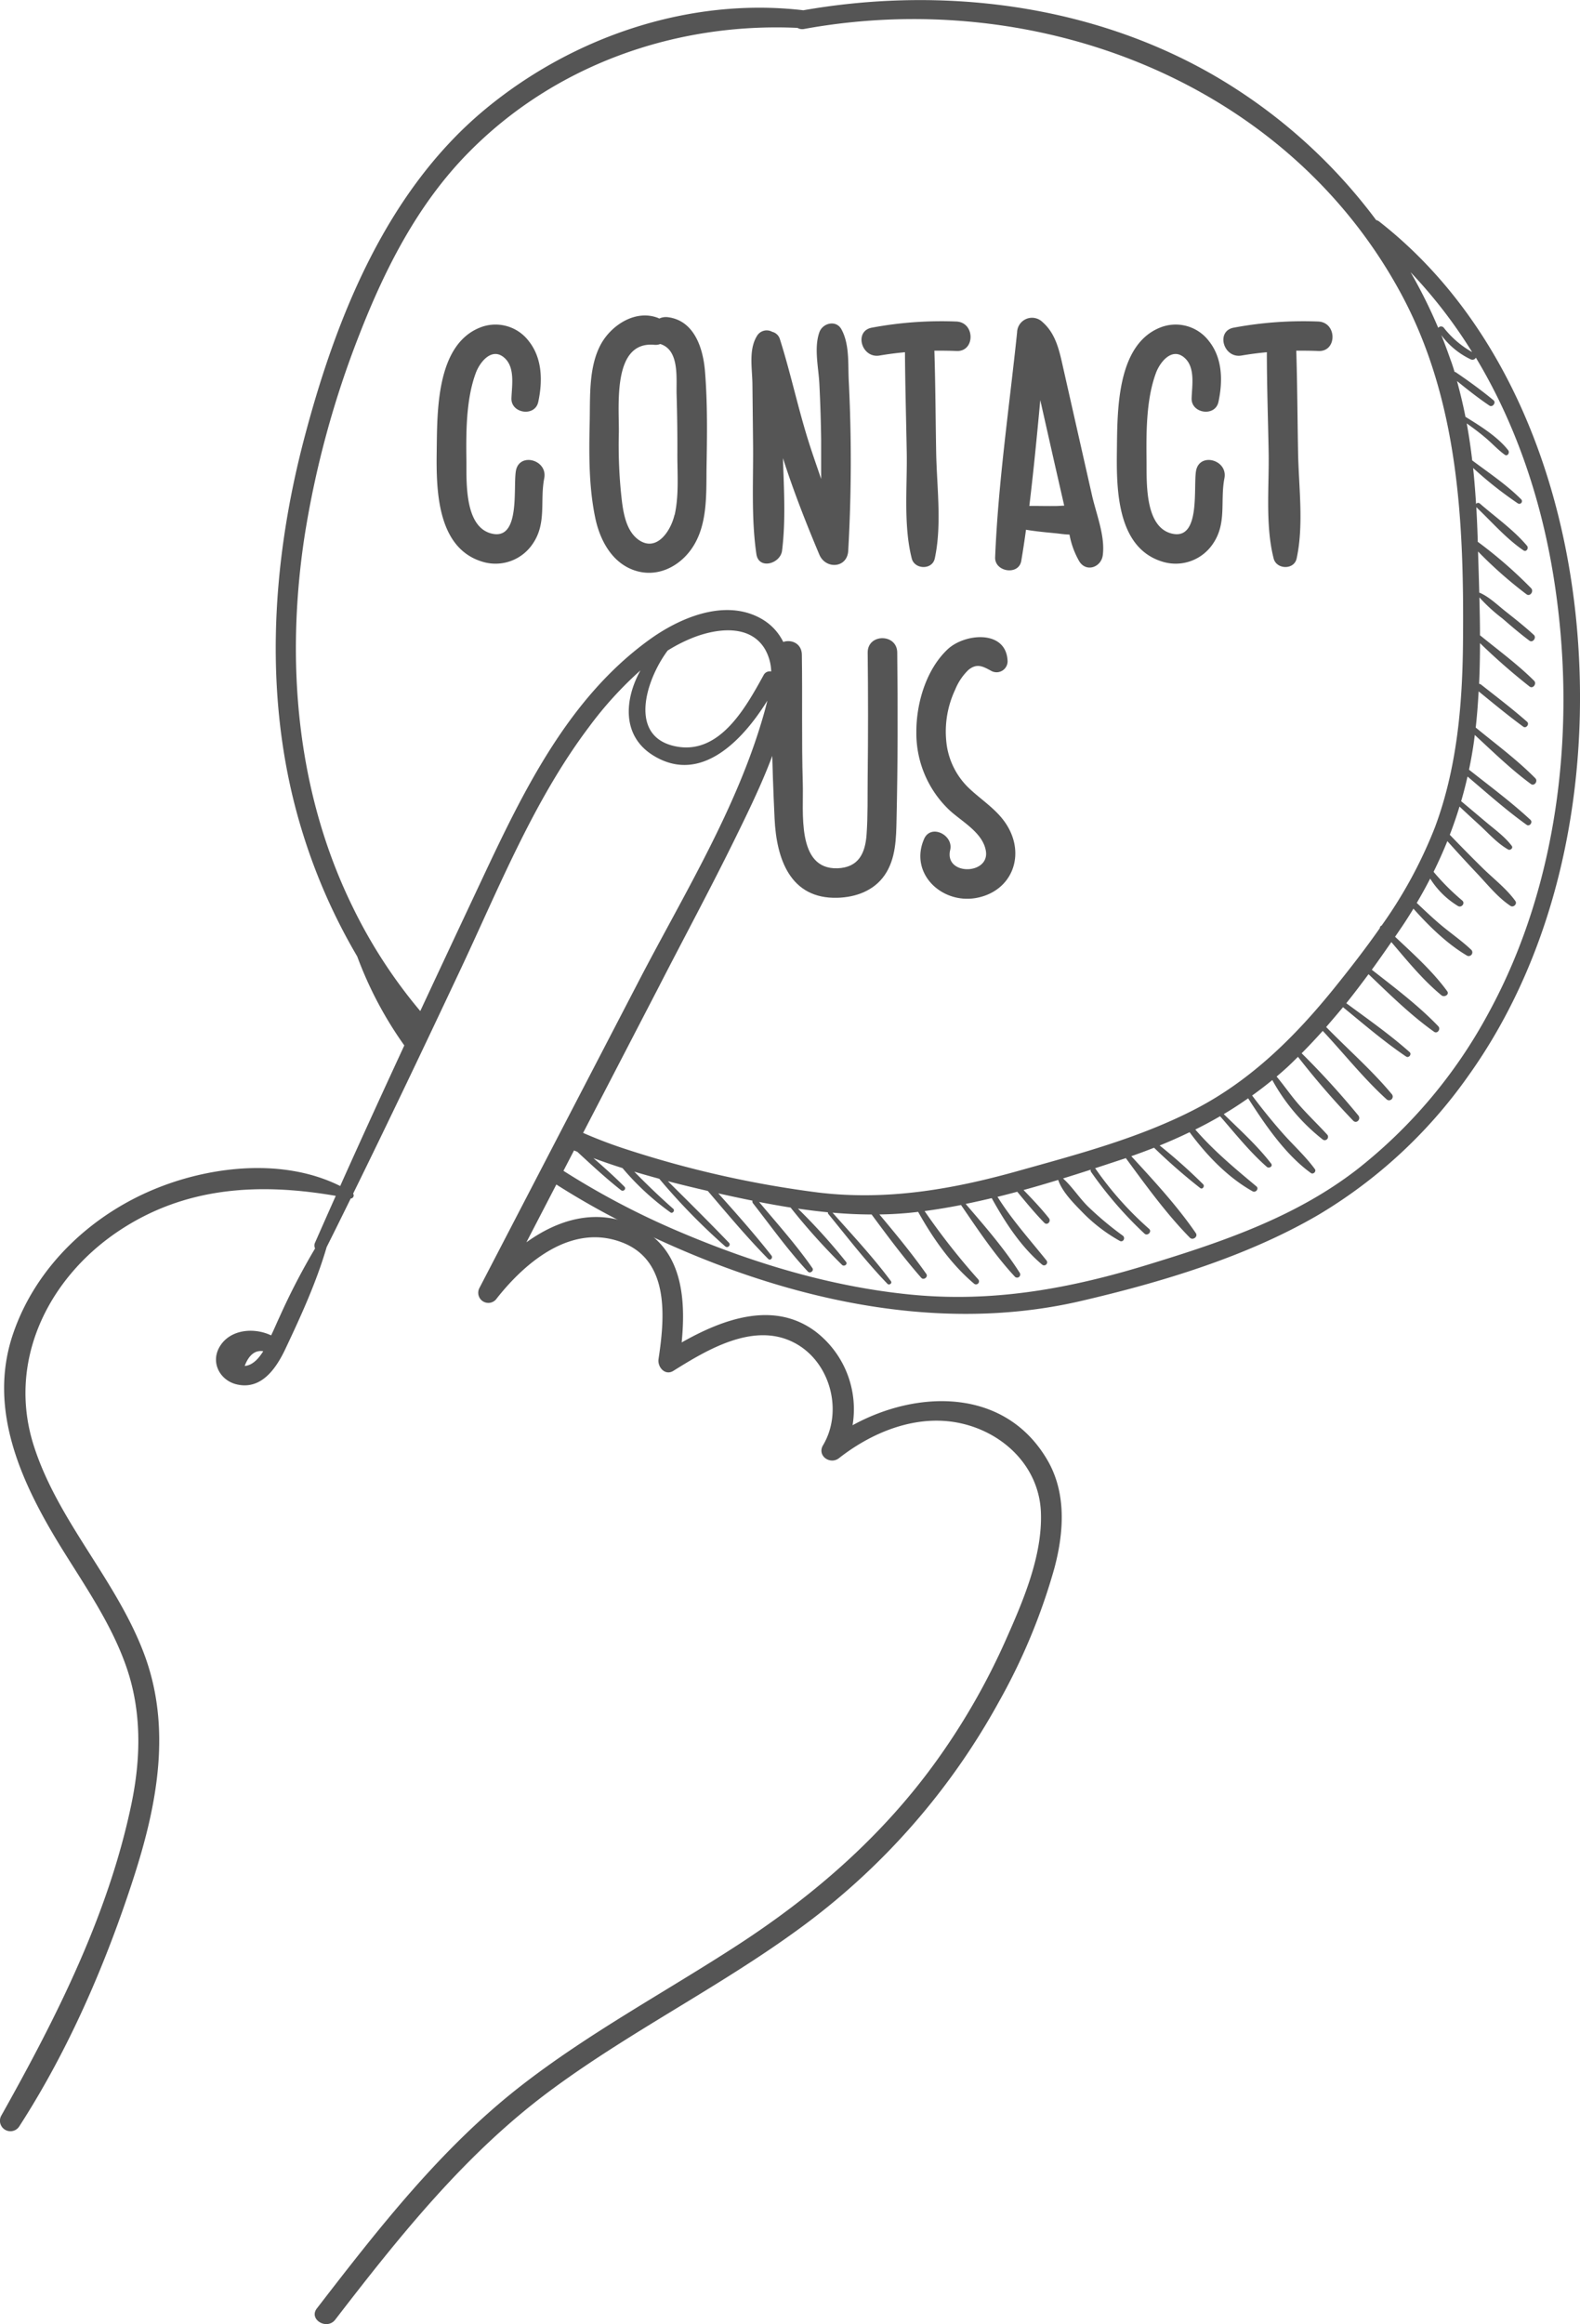 <svg xmlns="http://www.w3.org/2000/svg" viewBox="0 0 374.24 550.19"><defs><style>.cls-1{fill:#555;}</style></defs><g id="Layer_2" data-name="Layer 2"><g id="Objects"><path class="cls-1" d="M236.58,402.88a143.69,143.69,0,0,0,13.16-31.65c2.29-8.57,2.91-18-1.8-25.85-10.07-16.91-30.71-16.4-46-8a23.15,23.15,0,0,0-8.8-22.2c-9.9-7.37-21.91-2.93-31.68,2.6,1.06-10.8.06-22.68-11.15-27.7-9.27-4.14-18.17-1.35-25.63,4l31.2-60.15C162,222,168.4,210.16,174.31,198.1c5.09-10.38,10.51-21.54,12.52-33,1.3-7.43,0-15.63-7.53-19.17-8.34-3.94-18.47.46-25.33,5.38-19.32,13.87-30,35.95-39.84,56.91-11.33,24.1-22.66,48.22-33.55,72.53-13-6.5-29.74-4.86-42.87.29C22,287.18,8.56,299.63,3.08,315.79c-6.16,18.12,2.24,35.73,11.7,51,5.49,8.84,11.56,17.62,15.05,27.51,3.75,10.59,3.58,21.7,1.33,32.59C25.72,453.16,13.38,477.51.35,500.73a2.48,2.48,0,0,0,4.24,2.58c11.69-18.09,20.53-38.55,27.12-59,5.58-17.29,9-35.49,2.35-53S13.7,360.06,8,342.22c-6.31-19.74,3.16-39.33,19.8-50.61,15.92-10.77,33.63-11.65,51.73-8.53q-2.46,5.52-4.9,11.06a1.6,1.6,0,0,0,0,1.39,158.18,158.18,0,0,0-8.41,16.2c-.67,1.42-1.28,2.91-2,4.38-4.06-1.94-9.82-1.47-12.25,2.78-2.11,3.7.14,7.88,4.1,8.82,5.87,1.38,9.37-3.83,11.54-8.42,3.68-7.79,7.34-15.78,9.76-24.08,1.92-3.82,3.81-7.66,5.7-11.5a.73.73,0,0,0,.57-1.15c8.51-17.31,16.79-34.71,25-52.14,9.32-19.7,17.6-40.71,30.79-58.23a88,88,0,0,1,12.27-13.5c-3.77,6.81-4.45,15.34,2.8,20,11.37,7.25,21.43-3.44,27.26-12.84-.21.88-.44,1.75-.67,2.58-6.28,22.59-19.21,43.42-29.94,64.1q-18.79,36.17-37.57,72.32a2.4,2.4,0,0,0,4.1,2.49c6.88-8.72,17.79-17.79,29.66-13.24,11.35,4.34,10.11,17.87,8.64,27.62-.28,1.86,1.52,4,3.49,2.8,8-5,19-11.63,28.56-6.72,8.59,4.39,11.77,16.16,6.92,24.31-1.49,2.49,1.67,4.71,3.78,3.06,8-6.27,18.54-10.52,28.83-8.25S246.14,347.3,246.55,358c.4,10.34-4.27,21.11-8.39,30.37a160.51,160.51,0,0,1-15.87,27.79c-12.74,17.93-29.07,32.24-47.44,44.18-17.21,11.19-35.41,20.9-51.64,33.56-18.87,14.73-33.62,33.72-48.16,52.55-2,2.6,2.38,5.23,4.36,2.65,15.5-20.1,31.31-39.95,52-55,19-13.89,40.24-24.41,59.15-38.46A164.22,164.22,0,0,0,236.58,402.88ZM62.23,320.05c-.93,1.45-2.37,3.17-4.27,3.29,1-2.64,2.51-3.79,4.39-3.48Zm118.62-160.2c-4.14,7.47-10.28,18.81-20.64,16.86-11.52-2.17-7.29-15.71-2.07-22.71a36.76,36.76,0,0,1,6.33-3.18c5.45-2.06,13.21-3.08,16.73,2.86a11.31,11.31,0,0,1,1.47,5.27A1.64,1.64,0,0,0,180.85,159.85Z"/><path class="cls-1" d="M373.53,148.81c-3.16-36.24-17.48-73.38-46.8-96.33a1.85,1.85,0,0,0-.77-.38,128,128,0,0,0-38.68-34.4c-29.14-16.74-64.19-21-97-15.27-26.84-3.14-54.37,6.17-75.1,23.22-23.42,19.26-35.43,49.06-43,77.67-8.14,30.72-10,63.75-.33,94.36A137.58,137.58,0,0,0,84.61,226.4a90.06,90.06,0,0,0,13.45,24.15,5.7,5.7,0,0,1,.33-1.19,5.58,5.58,0,0,1,.45-1.3l.54-1.19c-.67-.86-1.34-1.71-2-2.58.69.79,1.4,1.57,2.1,2.34.73-1.6,1.44-3.2,2.26-4.76a119,119,0,0,1-18.24-27.25c-13.32-27.17-15.88-58.12-11.35-87.76a226.94,226.94,0,0,1,13-47.74C91.26,63.47,99,48.28,110.89,36.2c20.43-20.82,49.1-30.92,78-29.6a2.22,2.22,0,0,0,1.55.26c54.82-10,114,12.23,141.29,62.43,13.9,25.57,15.07,54.79,14.79,83.31-.15,14.63-1.49,29.49-6.66,43.29a107.46,107.46,0,0,1-12.6,23.2.64.64,0,0,0-.43.62c-3.41,4.87-7.06,9.56-10.73,14.11-9.27,11.49-19.75,21.89-33,28.74s-27.79,10.66-42,14.64c-15.64,4.38-31.14,7.05-47.39,5.08a246.48,246.48,0,0,1-45.05-10.12,110.34,110.34,0,0,1-12.8-5q-1.14,2.07-2.21,4.19c1,.44,2.05.88,3.09,1.3,3.37,3.11,6.73,6.23,10.33,9.07.57.46,1.36-.27.82-.82-2.34-2.36-4.82-4.57-7.33-6.75q3.41,1.26,6.89,2.36A62.18,62.18,0,0,0,158.81,287c.5.36,1.12-.45.66-.85-3.21-2.82-6.25-5.76-9.23-8.79q3,.88,5.92,1.68a149.11,149.11,0,0,0,15.62,16c.59.51,1.42-.3.87-.87-4.74-4.92-9.6-9.75-14.46-14.56,3.15.82,6.3,1.58,9.46,2.31,4.66,5.45,9.28,11,14.3,16.08.51.52,1.2-.24.78-.78-4-5.1-8.29-9.92-12.6-14.73,2.69.6,5.4,1.18,8.11,1.73a.66.66,0,0,0,.11.61c4.24,5.42,8.3,11.14,13,16.17.52.56,1.52-.18,1.07-.83-3.8-5.48-8.34-10.52-12.62-15.64,2.48.48,5,.93,7.46,1.32a151.61,151.61,0,0,0,12.21,13.6c.47.43,1.36-.16.94-.72A139.9,139.9,0,0,0,189,286.1q3.54.52,7.1.87a.5.5,0,0,0,.11.41c4.58,5.59,9,11.36,14,16.53.4.41,1.18-.15.82-.63-4.24-5.7-9.12-10.91-13.83-16.22,3.07.27,6.15.42,9.25.43,3.79,5.11,7.57,10.22,11.77,15,.56.63,1.68-.21,1.19-.92-3.45-4.89-7.27-9.5-11.11-14.09a83.38,83.38,0,0,0,9.17-.61c3.51,6.27,7.75,12.35,13.25,17a.71.71,0,0,0,1-1A161.17,161.17,0,0,1,219,286.68q4.32-.58,8.63-1.43c4,5.83,8,11.87,12.79,17a.74.74,0,0,0,1.15-.89c-3.67-5.79-8.34-11.13-12.84-16.37,2.06-.42,4.11-.88,6.17-1.37,3.16,5.71,6.92,11.55,12,15.79a.72.72,0,0,0,1-1c-4-5-8.22-9.66-11.63-15.1,1.57-.38,3.12-.79,4.68-1.2,2.07,2.5,4.12,5,6.4,7.34.72.72,1.68-.33,1.09-1.09-1.85-2.33-3.92-4.5-6-6.66,2.75-.75,5.48-1.56,8.2-2.39,1,2.89,3.7,5.55,5.76,7.67a38.57,38.57,0,0,0,8.81,6.75c.82.46,1.45-.7.72-1.24a76.58,76.58,0,0,1-8.19-6.85c-2.1-2.05-3.77-4.73-5.95-6.68,2.2-.68,4.4-1.38,6.58-2.08a.52.52,0,0,0,.06.53A91.84,91.84,0,0,0,271.06,292c.73.71,1.87-.45,1.11-1.11a78.56,78.56,0,0,1-12.62-14.14.54.54,0,0,0-.21-.19c2.34-.76,4.65-1.53,7-2.3l.32-.12c4.75,6.45,9.6,13.18,15.17,18.84.69.71,2-.22,1.41-1.08-4.41-6.44-9.95-12.41-15.28-18.21,1.82-.63,3.61-1.3,5.39-2a139.5,139.5,0,0,0,10.94,9.55c.53.4,1.13-.44.69-.9a130.25,130.25,0,0,0-10.3-9.18q3.62-1.47,7.09-3.15c4,5.44,9.06,10.72,14.93,14,.71.4,1.57-.61.9-1.17-5.18-4.32-10.09-8.4-14.48-13.46q3-1.48,5.87-3.15c3.56,4.07,7.05,8.48,11.09,12,.52.45,1.5-.16,1-.79-3.24-4.22-7.37-7.94-11.22-11.71,2-1.17,3.89-2.43,5.78-3.74,4.08,6.37,8.87,13.38,14.88,17.7.54.38,1.32-.39.93-.93-2.25-3.09-5.15-5.69-7.68-8.56s-4.91-5.82-7.19-8.87c1.62-1.16,3.22-2.38,4.78-3.66a46,46,0,0,0,11.85,14,.79.79,0,0,0,1.12-1.12c-2.23-2.43-4.63-4.71-6.8-7.2-1.81-2.09-3.38-4.39-5.15-6.51.85-.72,1.69-1.45,2.52-2.21s1.7-1.63,2.54-2.46a192.33,192.33,0,0,0,13.08,15.12c.81.81,1.89-.37,1.22-1.23a194.7,194.7,0,0,0-13.43-14.73c1.71-1.71,3.36-3.49,5-5.3h0c5,5.34,9.73,11.32,15.15,16.23a.87.87,0,0,0,1.22-1.23c-4.66-5.62-10.4-10.62-15.51-15.86l-.06-.05q2-2.31,4-4.7c4.89,4,9.72,8.16,14.95,11.69.63.42,1.39-.55.82-1.06-4.71-4.18-9.92-7.83-15-11.57,1.81-2.25,3.55-4.55,5.27-6.87,4.91,4.69,10,9.71,15.53,13.63.79.56,1.63-.64,1-1.3-4.68-4.89-10.4-9.2-15.75-13.38,1.58-2.17,3.11-4.36,4.63-6.55,3.74,4.39,7.49,9,11.88,12.61.68.54,1.94-.19,1.33-1-3.43-4.71-8-8.8-12.33-12.87.64-.94,1.29-1.88,1.92-2.82q1.26-1.9,2.43-3.83c3.72,4.18,8.08,8.42,12.75,11.15a.87.87,0,0,0,1-1.36c-2.37-2.26-5.12-4.11-7.61-6.24-1.84-1.58-3.6-3.24-5.36-4.91,1.13-1.9,2.18-3.82,3.18-5.76a20.07,20.07,0,0,0,6.62,6.51c.8.44,1.72-.65,1-1.3a55.45,55.45,0,0,1-6.81-6.81q1.77-3.59,3.26-7.27c2.33,2.6,4.69,5.18,7.09,7.71s4.88,5.66,7.88,7.63c.68.44,1.63-.46,1.15-1.15-2.1-2.93-5.16-5.26-7.73-7.78s-5.24-5.24-7.81-7.91q1.26-3.28,2.3-6.68c1.68,1.58,3.38,3.13,5.08,4.69,2,1.89,4,4.08,6.43,5.47.51.29,1.27-.33.86-.86-1.68-2.23-4.07-3.91-6.19-5.71-1.93-1.62-3.85-3.25-5.79-4.86q.84-2.88,1.51-5.84c4.59,3.89,9.12,7.94,14,11.43.69.5,1.52-.6.91-1.17-4.58-4.25-9.66-8-14.56-11.88q.69-3.27,1.17-6.65c.07-.52.13-1.05.2-1.57,4.33,4,8.57,8.14,13.29,11.61.81.6,1.73-.68,1.05-1.36-4.32-4.38-9.38-8.11-14.12-12,.32-2.85.53-5.71.69-8.57,3.49,2.84,6.94,5.71,10.57,8.36.68.5,1.54-.61.9-1.17-3.51-3.08-7.23-5.91-10.9-8.8a.79.79,0,0,0-.46-.17c.15-3.21.21-6.42.21-9.64a150.3,150.3,0,0,0,11.75,10.28c.81.61,1.76-.69,1.06-1.38-3.88-3.86-8.42-7.19-12.67-10.65a.64.64,0,0,0-.14-.08c0-3-.07-6-.14-9a39.36,39.36,0,0,0,5.46,5c2.08,1.8,4.17,3.59,6.38,5.24.79.6,1.77-.7,1.05-1.36-2.09-1.92-4.31-3.68-6.54-5.44-2-1.57-3.94-3.5-6.25-4.53a.29.29,0,0,0-.13,0c-.08-3.26-.19-6.51-.29-9.77a101.48,101.48,0,0,0,11.48,10.13c.85.63,1.78-.71,1.1-1.43a105.32,105.32,0,0,0-12.65-11V128q-.12-4-.34-7.94l0,0c3.59,3.4,7.07,7.43,11.16,10.22.69.48,1.32-.52.84-1.09-3.15-3.75-7.46-6.77-11.17-10a.6.6,0,0,0-.89.11c-.18-2.85-.4-5.69-.7-8.52a90.87,90.87,0,0,0,10.57,8.36.62.62,0,0,0,.75-1c-3.44-3.44-7.63-6.23-11.53-9.15-.34-2.94-.77-5.85-1.3-8.76,1.56,1.1,3.08,2.24,4.54,3.48s2.86,2.77,4.46,3.93c.68.49,1.25-.51.82-1.06-2.52-3.23-6.65-5.76-10.12-7.91-.56-2.84-1.24-5.66-2-8.46,2.47,2,5,4,7.67,5.8.72.5,1.64-.67,1-1.24-2.85-2.35-5.88-4.56-8.94-6.63a.57.57,0,0,0-.31-.1c-.3-1-.62-2-1-3-.67-1.92-1.38-3.83-2.14-5.71a18.52,18.52,0,0,0,7,5.75.9.9,0,0,0,1.18-.42c9.37,15.54,15.34,33.15,18.32,51.33,5.7,34.73,1.67,72.8-15.38,103.93a118.16,118.16,0,0,1-31.19,37c-14.54,11.2-31.64,17-49,22.32-18.69,5.76-36.93,9.14-56.55,7.22-18.7-1.83-37-7.34-54.27-14.64a187,187,0,0,1-30-15.93c-.28.6-.56,1.2-.83,1.81a4.74,4.74,0,0,1-.92,1.39,184.87,184.87,0,0,0,18.18,10.48c32.87,16.61,71.57,26.92,108.19,18.38,19-4.42,39.28-10.51,56.17-20.38a115.89,115.89,0,0,0,35.37-32.72C369.34,224.64,376.73,185.43,373.53,148.81ZM342,77.61a.84.84,0,0,0-1.34,0,121.14,121.14,0,0,0-6.54-13.16,115.41,115.41,0,0,1,14.57,18.9A22.65,22.65,0,0,1,342,77.61Z"/><path class="cls-1" d="M122.21,111.39c-.74,3.83,1.22,16.83-5.94,14.87-6.32-1.74-5.75-12.4-5.8-17.35-.08-6.57-.09-14.25,2.18-20.49,1-2.81,4-6.47,7-3.55,2.36,2.3,1.59,6.49,1.49,9.42-.12,3.6,5.58,4.46,6.35.86,1.05-4.87,1-10.34-2.25-14.41a9.88,9.88,0,0,0-11.67-3.15c-10.26,4.21-10,19.9-10.13,29.08s0,23.14,10.93,26.33a10.6,10.6,0,0,0,11.77-4.21c3.4-4.88,1.72-10.13,2.76-15.54C129.79,108.85,123.06,107,122.21,111.39Z"/><path class="cls-1" d="M283.31,111.39c-.73,3.83,1.23,16.83-5.94,14.87-6.32-1.74-5.74-12.4-5.8-17.35-.07-6.57-.09-14.25,2.18-20.49,1-2.81,4-6.47,7-3.55,2.37,2.3,1.59,6.49,1.5,9.42-.12,3.6,5.57,4.46,6.35.86,1.05-4.87,1-10.34-2.25-14.41a9.89,9.89,0,0,0-11.68-3.15c-10.25,4.21-10,19.9-10.12,29.08s0,23.14,10.93,26.33a10.61,10.61,0,0,0,11.77-4.21c3.4-4.88,1.72-10.13,2.76-15.54C290.9,108.85,284.17,107,283.31,111.39Z"/><path class="cls-1" d="M167,88.1c-.4-5.41-2.41-12.14-8.7-13a3.68,3.68,0,0,0-2.15.31,1.91,1.91,0,0,0-.32-.16c-5.2-2-10.81,1.56-13.37,6-3.13,5.51-2.64,12.78-2.79,18.89-.17,7.47-.21,15.19,1.34,22.54,1.09,5.16,3.9,10.48,9.19,12.31s10.51-.71,13.55-5c3.89-5.49,3.52-12.8,3.6-19.21C167.48,103.27,167.6,95.62,167,88.1Zm-7.24,33.79c-.81,3.61-4.09,8.81-8.35,6-3.49-2.33-3.94-7.64-4.34-11.43a115.55,115.55,0,0,1-.49-14c.1-6.4-1.61-21.73,8.39-20.84a3.08,3.08,0,0,0,1.44-.19l.15.06c4.43,1.53,3.59,8.15,3.7,11.89q.22,7.22.18,14.45C160.45,112.37,160.82,117.37,159.8,121.89Z"/><path class="cls-1" d="M201.47,103.32q-.1-6.57-.43-13.12c-.21-4,.23-8.63-1.73-12.23-1.25-2.31-4.45-1.52-5.23.68-1.33,3.74-.18,8.41,0,12.32q.33,6.56.42,13.12c0,3.1,0,6.2,0,9.29-1-2.95-2.06-5.93-3-8.92-2.52-8-4.25-16.24-6.79-24.23a2.53,2.53,0,0,0-1.8-1.68,2.68,2.68,0,0,0-3.63,1c-2,3.28-1.1,7.68-1.06,11.4l.15,13.9c.1,8.67-.47,17.73.79,26.32.55,3.76,5.7,2.29,6.08-.83.89-7.12.44-14.61.21-21.89,2.51,7.85,5.54,15.53,8.63,22.86,1.48,3.49,6.59,3.23,6.83-.93Q201.68,116.85,201.47,103.32Z"/><path class="cls-1" d="M226.53,76.11a89.71,89.71,0,0,0-20,1.45c-4.34.78-2.49,7.34,1.82,6.6q3-.51,6-.78c.05,7.87.28,15.76.42,23.63.15,8.14-.82,17.29,1.19,25.2.67,2.62,4.85,2.75,5.45,0,1.73-8,.47-17.07.33-25.2s-.17-16-.42-24c1.75,0,3.49,0,5.24.08C231,83.29,231,76.31,226.53,76.11Z"/><path class="cls-1" d="M312.25,76.11a89.67,89.67,0,0,0-20,1.45c-4.35.78-2.49,7.34,1.82,6.6q3-.51,6-.78c0,7.87.28,15.76.42,23.63.15,8.14-.83,17.29,1.19,25.2.67,2.62,4.84,2.75,5.44,0,1.74-8,.48-17.07.34-25.2s-.18-16-.42-24c1.74,0,3.49,0,5.24.08C316.74,83.29,316.73,76.31,312.25,76.11Z"/><path class="cls-1" d="M258.64,117.2l-3.5-15.47L251.81,87c-.9-4-1.71-8-4.9-10.78a3.54,3.54,0,0,0-6,2.47c-1.84,17.66-4.48,35.48-5.2,53.23-.14,3.48,5.59,4.38,6.19.84q.62-3.67,1.12-7.36c2.24.38,4.51.59,6.76.81,1.14.1,2.37.32,3.54.33a19.71,19.71,0,0,0,2.33,6.36c1.69,2.68,5.23,1.34,5.56-1.51C261.79,126.87,259.64,121.62,258.64,117.2Zm-14.83,2.57c1-8.32,1.82-16.7,2.59-25.06l2.67,11.83q1.49,6.57,3,13.16c-.58,0-1.16.07-1.72.08C248.16,119.82,246,119.75,243.81,119.77Z"/><path class="cls-1" d="M212.52,154.45c-.05-4.5-7-4.51-7,0q.17,14.75,0,29.5c-.05,4.51.06,9.08-.26,13.59s-1.93,7.8-6.88,8c-9.84.31-8-13.54-8.23-20.11-.3-10.15-.06-20.3-.22-30.45-.06-4.32-6.38-4.25-6.65,0-.83,12.87-.41,25.94.19,38.82.44,9.47,3.67,19.05,14.91,18.72,4.35-.13,8.59-1.66,11.14-5.33,2.7-3.89,2.75-8.82,2.84-13.37C212.66,180.67,212.67,167.56,212.52,154.45Z"/><path class="cls-1" d="M238.51,195.36c-2.29-3.71-6-5.91-9.1-8.88a17.59,17.59,0,0,1-5.28-11.08,23.25,23.25,0,0,1,2.12-12.16,13.56,13.56,0,0,1,3.12-4.65c2-1.63,3.38-.89,5.4.21a2.61,2.61,0,0,0,3.89-2.23c-.23-7.59-10.13-6.68-14.19-2.88-5.08,4.77-7.43,12.73-7.42,19.52a25.06,25.06,0,0,0,7.9,18.63c2.94,2.69,7.79,5.25,8.55,9.51,1.05,5.8-9.89,6-8.44-.14.84-3.54-4.58-6.27-6.18-2.61-3.51,8.05,4,15.31,12.13,14C239.58,211.17,243,202.63,238.51,195.36Z"/></g></g></svg>